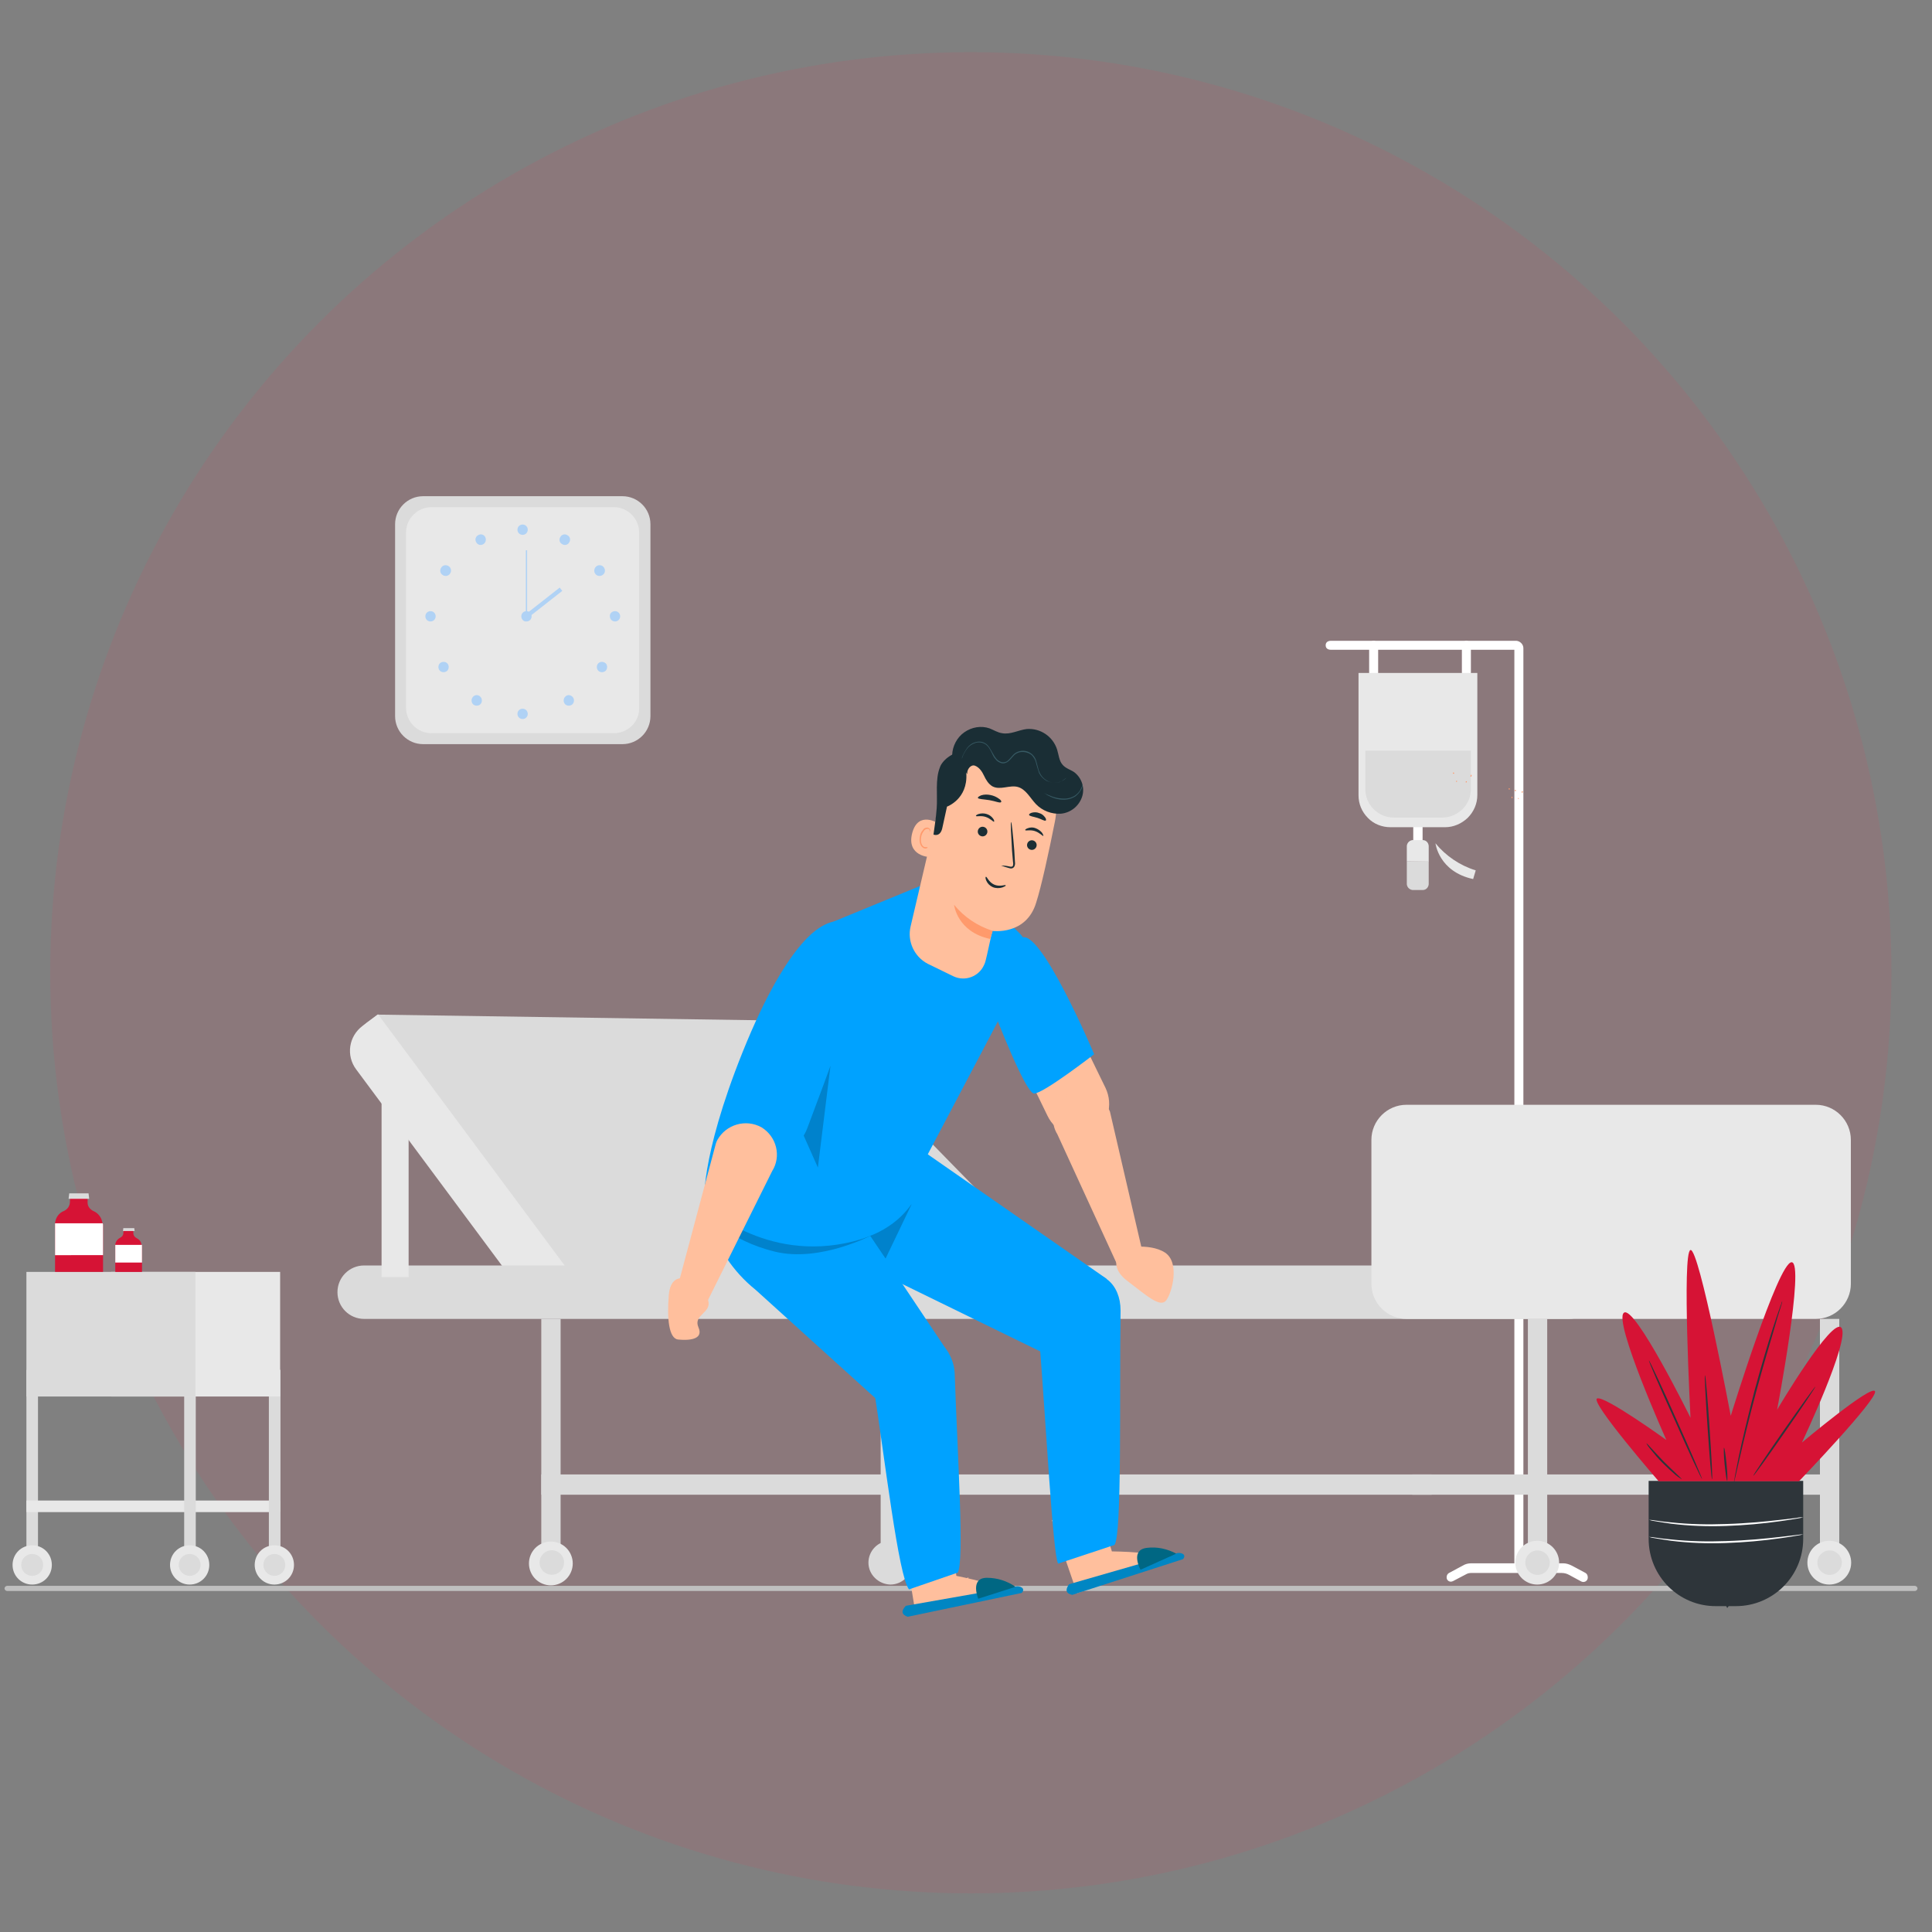 <?xml version="1.0" encoding="utf-8"?>
<!-- Generator: Adobe Illustrator 25.0.0, SVG Export Plug-In . SVG Version: 6.00 Build 0)  -->
<svg version="1.1" id="Layer_1" xmlns="http://www.w3.org/2000/svg" xmlns:xlink="http://www.w3.org/1999/xlink" x="0px" y="0px"
	 viewBox="0 0 600 600" style="enable-background:new 0 0 600 600;" xml:space="preserve">
<rect x="0" y="0" width="600" height="600" fill="#808080" stroke="none"/>
<style type="text/css">
	.st0{opacity:9.000000e-02;fill:#FF3556;enable-background:new    ;}
	.st1{fill:#FFFFFF;}
	.st2{fill:#DBDBDB;}
	.st3{fill:#E8E8E8;}
	.st4{fill:#FF9A6C;}
	.st5{fill:#BFBFBF;}
	.st6{fill:#B0D2F5;}
	.st7{fill:#D61335;}
	.st8{fill:#FFBF9D;}
	.st9{fill:#00A2FF;}
	.st10{opacity:0.2;enable-background:new    ;}
	.st11{fill:#1A2E35;}
	.st12{fill:#375A64;}
	.st13{fill:#0086C3;}
	.st14{fill:#006783;}
	.st15{fill:#2E353A;}
</style>
<circle class="st0" cx="301.5" cy="302.1" r="285.9"/>
<g>
	<path class="st1" d="M426.6,210.8c-0.8,0-1.4-0.9-1.4-1.9V201c0-1.1,0.6-2,1.4-2s1.4,0.9,1.4,2v7.8
		C428.1,209.9,427.4,210.8,426.6,210.8z"/>
	<path class="st1" d="M455.4,210.8c-0.8,0-1.4-0.9-1.4-1.9V201c0-1.1,0.6-2,1.4-2s1.4,0.9,1.4,2v7.8
		C456.8,209.9,456.2,210.8,455.4,210.8z"/>
	<path class="st1" d="M440.3,263.1c-0.8,0-1.4-1-1.4-2.2v-6.6h2.9v6.6C441.8,262.1,441.1,263.1,440.3,263.1z"/>
	<path class="st2" d="M443.7,274.2c0.1,1.1-0.6,2.1-1.7,2.2h-3.4c-1.1-0.2-1.8-1.1-1.7-2.2v-6.7l6.8-0.1L443.7,274.2L443.7,274.2z"
		/>
	<path class="st3" d="M442,260.9h-3.4c-1.1,0.2-1.8,1.1-1.7,2.2v4.4h6.8v-4.4C443.8,262,443.1,261,442,260.9z"/>
	<path class="st3" d="M458.8,209v37.9c0,2.7-1.1,5.2-3,7.1l0,0c-1.9,1.8-4.4,2.9-7,2.9h-17c-2.6,0-5.2-1-7-2.9l0,0
		c-1.9-1.9-2.9-4.4-2.9-7v-38H458.8z"/>
	<path class="st2" d="M456.8,233.1V245c0,2.4-0.9,4.6-2.6,6.3l0,0c-1.7,1.6-3.9,2.6-6.2,2.6h-15.1c-2.4,0-4.6-0.9-6.3-2.6l0,0
		c-1.7-1.7-2.6-3.9-2.6-6.3v-11.9H456.8z"/>
	<path class="st1" d="M492.4,488.5l-4.3-2.3c-0.8-0.4-1.7-0.7-2.6-0.7h-12.4V201.3c0-1.2-1-2.2-2.2-2.3h-57.5
		c-1.2,0-1.7,0.6-1.7,1.4s0.5,1.4,1.7,1.4h56.9v283.7h-13.4c-0.9,0-1.8,0.2-2.6,0.7l-4.3,2.3c-0.7,0.4-0.9,1.3-0.6,2
		c0.3,0.5,0.7,0.7,1.2,0.7c0.2,0,0.5-0.1,0.7-0.2l4.2-2.2c0.4-0.2,0.9-0.3,1.4-0.3H485c0.8,0,1.6,0.2,2.3,0.6l3.7,2
		c0.2,0.1,0.4,0.2,0.7,0.2l0,0c0.8,0,1.4-0.6,1.4-1.4C493.1,489.3,492.9,488.8,492.4,488.5z"/>
	<path class="st3" d="M458.3,270.3c-4.9-1.5-9.3-4.5-12.5-8.4c0,0,1,8.8,11.7,11.1L458.3,270.3z"/>
	<path class="st4" d="M451.4,240.3c-0.1,0-0.2-0.1-0.2-0.2c0-0.1,0.1-0.2,0.2-0.2l0,0c0.1,0,0.2,0.1,0.2,0.2l0,0
		C451.6,240.3,451.5,240.3,451.4,240.3L451.4,240.3z"/>
	<path class="st4" d="M456.8,241.2c-0.1,0-0.2-0.2-0.1-0.3s0.1-0.3,0.2-0.3s0.2,0.2,0.1,0.3C457,241.1,456.9,241.2,456.8,241.2z"/>
	<path class="st4" d="M452.3,242.8c-0.1,0-0.2-0.1-0.1-0.2c0-0.1,0.1-0.1,0.2-0.1s0.2,0.1,0.1,0.2S452.4,242.8,452.3,242.8z"/>
	<path class="st4" d="M455.3,243c-0.1,0-0.2-0.1-0.1-0.2c0-0.1,0.1-0.2,0.2-0.2s0.2,0.1,0.1,0.3C455.6,242.9,455.5,243,455.3,243
		C455.4,243,455.3,243,455.3,243z"/>
	<path class="st4" d="M470.6,245.7c-0.1,0-0.2-0.1-0.2-0.2c0-0.1,0.1-0.2,0.2-0.2s0.2,0.1,0.2,0.2
		C470.8,245.7,470.7,245.7,470.6,245.7z"/>
	<path class="st4" d="M472.7,246.2c-0.1,0-0.2-0.2-0.1-0.3c0-0.1,0.1-0.2,0.2-0.2s0.2,0.2,0.1,0.3
		C472.9,246.1,472.8,246.2,472.7,246.2z"/>
	<path class="st4" d="M468.7,245.2c-0.1,0-0.2-0.1-0.2-0.2c0-0.1,0.1-0.2,0.2-0.2s0.2,0.1,0.2,0.2l0,0
		C468.9,245.2,468.8,245.2,468.7,245.2L468.7,245.2z"/>
	<path class="st4" d="M469.6,247.9c-0.1,0-0.2-0.1-0.2-0.3c0-0.1,0.1-0.2,0.1-0.2c0.1,0,0.2,0.1,0.2,0.2l0,0
		C469.8,247.7,469.7,247.8,469.6,247.9z"/>
	<path class="st4" d="M471.5,248.1c-0.1,0-0.1-0.2-0.1-0.2c0.1-0.1,0.2-0.1,0.2,0l0,0c0.1,0,0.1,0.2,0.1,0.2
		S471.6,248.1,471.5,248.1z"/>
</g>
<g>
	<path class="st5" d="M594.7,494.1H2.2c-0.4,0-0.8-0.4-0.8-0.8l0,0c0-0.4,0.4-0.8,0.8-0.8h592.5c0.4,0,0.8,0.4,0.8,0.8l0,0
		C595.5,493.7,595.1,494.1,594.7,494.1z"/>
	<g>
		<path class="st2" d="M193.3,231.1h-61.9c-4.8,0-8.7-3.9-8.7-8.7v-59.6c0-4.8,3.9-8.7,8.7-8.7h61.9c4.8,0,8.7,3.9,8.7,8.7v59.6
			C202,227.2,198.1,231.1,193.3,231.1z"/>
		<path class="st3" d="M190.6,227.7H134c-4.4,0-7.9-3.6-7.9-7.9v-54.4c0-4.4,3.6-7.9,7.9-7.9h56.6c4.4,0,7.9,3.6,7.9,7.9v54.4
			C198.6,224.2,195,227.7,190.6,227.7z"/>
		<g>
			<g>
				<path class="st6" d="M160.7,164.5c0-0.9,0.7-1.6,1.6-1.6s1.6,0.7,1.6,1.6s-0.7,1.6-1.6,1.6S160.7,165.4,160.7,164.5z"/>
				<path class="st6" d="M174,166.8c0.4-0.8,1.4-1.1,2.2-0.6c0.8,0.4,1.1,1.4,0.6,2.2c-0.4,0.8-1.4,1.1-2.2,0.6
					C173.8,168.6,173.5,167.6,174,166.8z"/>
				<path class="st6" d="M185.3,175.8c0.8-0.5,1.8-0.3,2.3,0.5s0.3,1.8-0.5,2.3s-1.8,0.3-2.3-0.5S184.6,176.3,185.3,175.8z"/>
				<path class="st6" d="M191,189.8c0.9,0,1.6,0.7,1.6,1.6c0,0.9-0.7,1.6-1.6,1.6c-0.9,0-1.6-0.7-1.6-1.6
					C189.3,190.5,190.1,189.8,191,189.8z"/>
				<path class="st6" d="M188.1,206c0.6,0.6,0.6,1.7,0,2.3s-1.7,0.6-2.3,0s-0.6-1.7,0-2.3C186.4,205.4,187.4,205.4,188.1,206z"/>
				<path class="st6" d="M177.8,216.4c0.6,0.6,0.6,1.7,0,2.3s-1.7,0.6-2.3,0s-0.6-1.7,0-2.3C176.1,215.7,177.1,215.7,177.8,216.4z"
					/>
				<path class="st6" d="M160.7,221.7c0-0.9,0.7-1.6,1.6-1.6s1.6,0.7,1.6,1.6c0,0.9-0.7,1.6-1.6,1.6S160.7,222.6,160.7,221.7z"/>
			</g>
			<g>
				<path class="st6" d="M150.7,166.8c-0.4-0.8-1.4-1.1-2.2-0.6c-0.8,0.4-1.1,1.4-0.6,2.2c0.4,0.8,1.4,1.1,2.2,0.6
					C150.8,168.6,151.1,167.6,150.7,166.8z"/>
				<path class="st6" d="M139.3,175.8c-0.8-0.5-1.8-0.3-2.3,0.5s-0.3,1.8,0.5,2.3s1.8,0.3,2.3-0.5S140.1,176.3,139.3,175.8z"/>
				<path class="st6" d="M133.7,189.8c-0.9,0-1.6,0.7-1.6,1.6c0,0.9,0.7,1.6,1.6,1.6s1.6-0.7,1.6-1.6S134.6,189.8,133.7,189.8z"/>
				<path class="st6" d="M136.6,206c-0.6,0.6-0.6,1.7,0,2.3s1.7,0.6,2.3,0s0.6-1.7,0-2.3S137.2,205.4,136.6,206z"/>
				<path class="st6" d="M146.9,216.4c-0.6,0.6-0.6,1.7,0,2.3s1.7,0.6,2.3,0s0.6-1.7,0-2.3C148.6,215.7,147.5,215.7,146.9,216.4z"/>
			</g>
		</g>
		<g>
			<path class="st6" d="M161.9,191.4c0-0.9,0.7-1.6,1.6-1.6c0.9,0,1.6,0.7,1.6,1.6c0,0.9-0.7,1.6-1.6,1.6
				C162.6,193.1,161.9,192.3,161.9,191.4z"/>
			<g>
				<rect x="163.3" y="170.9" class="st6" width="0.4" height="20.5"/>
			</g>
			<g>
				
					<rect x="161.9" y="186.5" transform="matrix(0.787 -0.617 0.617 0.787 -79.528 144.113)" class="st6" width="13.8" height="1.3"/>
			</g>
		</g>
	</g>
	<g>
		<path class="st2" d="M331.8,398.5H179.6l-66.7-66c-4.3-4.2-3.8-11.3,1-14.9l3.4-2.5l134.9,2L331.8,398.5z"/>
		<path class="st3" d="M180.7,400.2l-12.6,9.3l-57.5-77.4c-3.2-4.3-2.3-10.3,2-13.5l4.8-3.6L180.7,400.2z"/>
		<path class="st2" d="M113.1,409.6h374.1c4.6,0,8.3-3.7,8.3-8.3l0,0c0-4.6-3.7-8.3-8.3-8.3H113.1c-4.6,0-8.3,3.7-8.3,8.3l0,0
			C104.8,405.9,108.5,409.6,113.1,409.6z"/>
		<rect x="168.1" y="409.6" class="st2" width="6" height="75.7"/>
		<rect x="565.2" y="409.6" class="st2" width="6" height="75.7"/>
		<rect x="474.5" y="409.6" class="st2" width="6" height="75.7"/>
		<rect x="273.5" y="409.6" class="st2" width="6" height="75.7"/>
		<rect x="168.1" y="457.9" class="st2" width="276.5" height="6.3"/>
		<rect x="438.6" y="457.9" class="st2" width="132.5" height="6.3"/>
		<g>
			
				<ellipse transform="matrix(0.922 -0.388 0.388 0.922 -174.978 104.484)" class="st3" cx="171.1" cy="485.3" rx="6.8" ry="6.8"/>
			
				<ellipse transform="matrix(2.626760e-02 -1 1 2.626760e-02 -318.426 643.706)" class="st2" cx="171.2" cy="485.3" rx="3.8" ry="3.8"/>
		</g>
		<g>
			<path class="st2" d="M269.7,485.3c0-3.7,3-6.8,6.8-6.8c3.7,0,6.8,3,6.8,6.8c0,3.7-3,6.8-6.8,6.8C272.8,492,269.7,489,269.7,485.3
				z"/>
			<ellipse class="st2" cx="276.6" cy="485.3" rx="3.8" ry="3.8"/>
		</g>
		<g>
			<ellipse class="st3" cx="477.4" cy="485.3" rx="6.8" ry="6.8"/>
			<path class="st2" d="M473.7,485.3c0-2.1,1.7-3.8,3.8-3.8s3.8,1.7,3.8,3.8c0,2.1-1.7,3.8-3.8,3.8S473.7,487.4,473.7,485.3z"/>
		</g>
		<g>
			<ellipse class="st3" cx="568.1" cy="485.3" rx="6.8" ry="6.8"/>
			<path class="st2" d="M564.4,485.3c0-2.1,1.7-3.8,3.8-3.8s3.8,1.7,3.8,3.8c0,2.1-1.7,3.8-3.8,3.8
				C566.1,489.1,564.4,487.4,564.4,485.3z"/>
		</g>
		<polygon class="st3" points="118.5,328.1 118.5,396.6 126.9,396.6 126.9,337.5 		"/>
		<path class="st3" d="M563.9,409.6H436.8c-6,0-10.9-4.9-10.9-10.9V354c0-6,4.9-10.9,10.9-10.9h127.1c6,0,10.9,4.9,10.9,10.9v44.7
			C574.8,404.7,569.9,409.6,563.9,409.6z"/>
	</g>
	<g>
		<g>
			<rect x="8.2" y="425.4" class="st2" width="3.6" height="57.1"/>
			<rect x="8.2" y="466" class="st3" width="78.8" height="3.6"/>
			<rect x="83.5" y="425.4" class="st2" width="3.6" height="57.1"/>
			<rect x="57.2" y="425.4" class="st2" width="3.6" height="57.1"/>
			<g>
				<path class="st3" d="M3.9,486c0-3.4,2.7-6.1,6.1-6.1s6.1,2.7,6.1,6.1s-2.7,6.1-6.1,6.1S3.9,489.4,3.9,486z"/>
				<path class="st2" d="M6.6,486c0-1.9,1.5-3.4,3.4-3.4s3.4,1.5,3.4,3.4s-1.5,3.4-3.4,3.4S6.6,487.9,6.6,486z"/>
			</g>
			<g>
				<path class="st3" d="M52.8,486c0-3.4,2.7-6.1,6.1-6.1c3.4,0,6.1,2.7,6.1,6.1s-2.7,6.1-6.1,6.1C55.6,492.1,52.8,489.4,52.8,486z"
					/>
				<path class="st2" d="M55.5,486c0-1.9,1.5-3.4,3.4-3.4s3.4,1.5,3.4,3.4s-1.5,3.4-3.4,3.4C57.1,489.4,55.5,487.9,55.5,486z"/>
			</g>
			<g>
				<path class="st3" d="M79.1,486c0-3.4,2.7-6.1,6.1-6.1s6.1,2.7,6.1,6.1s-2.7,6.1-6.1,6.1C81.9,492.1,79.1,489.4,79.1,486z"/>
				<path class="st2" d="M81.8,486c0-1.9,1.5-3.4,3.4-3.4s3.4,1.5,3.4,3.4s-1.5,3.4-3.4,3.4C83.4,489.4,81.8,487.9,81.8,486z"/>
			</g>
			<rect x="34.5" y="395" class="st3" width="52.5" height="38.7"/>
			<rect x="8.2" y="395" class="st2" width="52.5" height="38.7"/>
		</g>
		<g>
			<path class="st7" d="M32,380.3V395H17.1v-14.8c0-0.1,0-0.3,0-0.4c0.2-1.7,1.2-3.1,2.7-3.7c1.1-0.5,1.8-1.4,1.9-2.6l0.1-2.1h5.4
				v2.1c0,1.2,0.8,2.1,1.8,2.6c1.5,0.6,2.6,2.1,2.8,3.7C31.9,380,32,380.1,32,380.3z"/>
			<polygon class="st2" points="27.7,372.3 21.3,372.3 21.5,370.6 27.5,370.6 			"/>
			<path class="st1" d="M32,380.3v9.5H17.1v-9.5c0-0.1,0-0.3,0-0.4h14.8C31.9,380,32,380.1,32,380.3z"/>
		</g>
		<g>
			<path class="st7" d="M44.1,386.8v8.2h-8.3v-8.3c0-0.1,0-0.2,0-0.2c0.1-0.9,0.7-1.7,1.5-2.1c0.6-0.3,1-0.8,1-1.4l0.1-1.2h3v1.2
				c0,0.6,0.4,1.2,1,1.5c0.8,0.4,1.5,1.1,1.5,2.1C44.1,386.6,44.1,386.7,44.1,386.8z"/>
			<polygon class="st2" points="41.8,382.3 38.2,382.3 38.3,381.4 41.7,381.4 			"/>
			<path class="st1" d="M44.1,386.8v5.3h-8.3v-5.3c0-0.1,0-0.2,0-0.2h8.3C44.1,386.6,44.1,386.7,44.1,386.8z"/>
		</g>
	</g>
	<polygon class="st1" points="317.4,266.3 318.1,271.2 319.6,271.2 320.1,266.3 	"/>
	<path class="st2" d="M264.4,368.6L264.4,368.6c-0.4-0.7-0.2-1.6,0.5-1.9l2.5-1.5c0.7-0.4,1.6-0.2,1.9,0.5l0,0
		c0.4,0.7,0.2,1.6-0.5,1.9l-2.5,1.5C265.6,369.5,264.7,369.3,264.4,368.6z"/>
</g>
<g>
	<path class="st8" d="M295.2,474.1l1.8,15.3c0,0,16.2,3.1,16.9,5.9l-29.7,5l-3.9-23.8L295.2,474.1z"/>
	<path class="st8" d="M300.8,490c0.1,0.1-0.5,0.5-0.9,1.2s-0.4,1.4-0.6,1.4c-0.1,0-0.4-0.8,0.1-1.6
		C299.9,490.1,300.7,489.8,300.8,490z"/>
	<path class="st8" d="M340.9,467l4.4,14.8c0,0,16.5,0.1,17.6,2.8l-28.4,10.2l-7.8-22.7L340.9,467z"/>
	<path class="st8" d="M323.5,297.2c-2.6-5.4-8.8-7.9-13.7-5.5c-3.7,1.9-5.9,5.9-5.4,10c0.1,1.4,0.5,2.8,1.1,4.1l19.8,40.7
		c2.6,5.4,8.8,7.9,13.7,5.5c5-2.4,6.9-8.8,4.3-14.2L323.5,297.2z"/>
	<polygon class="st9" points="250.4,384.2 328.6,422.4 343.6,397.1 272.2,347.4 	"/>
	<path class="st9" d="M335,396.2L335,396.2c-7.5,2.5-13.3,11.9-12.2,20.1c2,25.3,4.2,66.6,5.8,69.3l17.5-5.8
		c2.4-3.1,1.5-46.2,1.9-72.8C348,398.7,342.1,393.8,335,396.2z"/>
	<polygon class="st10" points="275,390.9 283.1,374 268.9,382.1 	"/>
	<path class="st9" d="M218.8,374l1.2,4.3c2.4,8.8,7.6,16.6,14.7,22.3l37.8,34.2l22.1-14.6l-43.8-65.5L218.8,374z"/>
	<path class="st9" d="M279.7,414.5L279.7,414.5c-6.1,2.1-9.8,8.4-8.6,14.8c3.8,24.4,7.9,60.1,11.2,64.3l15.1-5.2
		c2.2-3-0.1-37.5-0.9-61.5C296.3,418,287.9,411.8,279.7,414.5z"/>
	<path class="st10" d="M219.7,377.2c0,0,6.6,8,20.9,11.5c14.3,3.5,30.7-5.4,30.7-5.4l-52.5-9.1L219.7,377.2z"/>
	<path class="st9" d="M296.8,270.6l-40.6,16.7c0,0-10.7,2.4-25.6,39.5c-13.4,33.4-11.9,47.4-11.9,47.4s18.8,18.3,46.4,11.3
		c23.6-6,22.6-26.2,22.6-26.2l31.5-59.7c0.9-3.6-0.1-7.4-2.8-10L296.8,270.6z"/>
	<polygon class="st10" points="254,362.6 257.9,331.1 245.3,343 	"/>
	<path class="st9" d="M263.7,286.6c-5.1-1.9-11,1.3-13.1,7l-13.2,36.2l-5.2,13.9c-2.1,5.7,0.3,11.9,5.4,13.7s11-1.3,13.1-7l5.2-13.9
		l13.2-36.2c0.5-1.4,0.8-2.8,0.8-4.3C269.9,291.8,267.6,288,263.7,286.6z"/>
	<path class="st8" d="M236.5,350.1c-4.9-2.7-11-0.9-13.7,3.9c-0.2,0.4-0.4,0.8-0.5,1.2L209.8,402l8.5,4.9l21.5-43.2
		C242.7,359.1,241.2,353,236.5,350.1C236.5,350.2,236.5,350.1,236.5,350.1z"/>
	<g>
		<path class="st8" d="M327.6,255.2c2.1-10.3-3.8-20.5-13.5-23.6l-1-0.3c-10.6-2.6-18.7,5.3-20.9,16.3l-9.4,40.1
			c-1.1,4.6,1.1,9.4,5.3,11.6l8,3.9c3.6,1.7,7.9,0.1,9.5-3.5c0.2-0.4,0.4-0.9,0.5-1.4c0.4-1.4,1.6-7.3,2.1-9.2l0,0
			c0,0,10.5,1.5,13.6-8.8C323.4,275.3,325.7,264.8,327.6,255.2z"/>
	</g>
	<path class="st4" d="M308.3,289.1c-4.7-1.5-8.9-4.3-12-8.1c0,0,0.9,8.4,11.2,10.6L308.3,289.1z"/>
	<path class="st11" d="M321.9,262.8c-0.2,0.8-1,1.3-1.8,1.1c-0.8-0.2-1.3-1-1.1-1.8c0.2-0.8,1-1.3,1.8-1.1l0,0
		C321.6,261.2,322.1,262,321.9,262.8z"/>
	<path class="st11" d="M324,259.6c-0.2,0.1-1.1-1-2.6-1.5s-2.9,0-3-0.3c-0.1-0.1,0.2-0.4,0.8-0.6c0.8-0.3,1.7-0.3,2.4,0
		c0.8,0.3,1.5,0.8,2,1.4C324,259.2,324.1,259.6,324,259.6z"/>
	<path class="st11" d="M306.6,258.6c-0.2,0.8-1,1.3-1.8,1.1s-1.3-1-1.1-1.8c0.2-0.8,1-1.3,1.8-1.1l0,0
		C306.3,257,306.8,257.8,306.6,258.6L306.6,258.6z"/>
	<path class="st11" d="M308.7,255.2c-0.2,0.1-1.1-1-2.6-1.5s-2.9,0-3-0.3c-0.1-0.1,0.2-0.4,0.8-0.6c1.6-0.5,3.5,0,4.5,1.4
		C308.8,254.7,308.8,255.1,308.7,255.2z"/>
	<path class="st11" d="M310.9,268.8c0.9,0,1.8,0.1,2.6,0.3c0.4,0.1,0.8,0.1,1-0.1c0.2-0.4,0.2-0.9,0.1-1.3c-0.1-1.1-0.2-2.3-0.3-3.5
		c-0.3-4.9-0.5-8.9-0.3-8.9s0.6,4,1,8.9c0.1,1.2,0.1,2.4,0.2,3.5c0.1,0.6,0,1.1-0.3,1.6c-0.2,0.2-0.5,0.4-0.8,0.4
		c-0.2,0-0.5,0-0.7-0.1C312.6,269.4,311.7,269.1,310.9,268.8z"/>
	<path class="st11" d="M310.9,249.1c-0.3,0.4-1.8-0.3-3.6-0.6s-3.5-0.3-3.6-0.7c-0.1-0.2,0.3-0.5,1-0.8c0.9-0.3,1.9-0.3,2.9-0.1
		s1.9,0.6,2.7,1.2C310.8,248.4,311.1,248.9,310.9,249.1z"/>
	<path class="st11" d="M324.8,254.8c-0.4,0.3-1.3-0.4-2.6-0.8c-1.3-0.4-2.4-0.5-2.6-0.9c-0.1-0.2,0.2-0.5,0.8-0.7
		c0.8-0.2,1.6-0.2,2.3,0.1c0.8,0.2,1.4,0.7,1.9,1.4C324.9,254.3,324.9,254.7,324.8,254.8z"/>
	<path class="st8" d="M291.5,255.8c-0.1-0.1-6.3-4.2-8.2,2.9c-1.9,7.2,5.5,7.6,5.6,7.4S291.5,255.8,291.5,255.8z"/>
	<path class="st4" d="M288.1,263c0,0-0.1,0.1-0.4,0.1s-0.6,0-0.9-0.2c-0.7-0.5-1-1.8-0.7-3.1c0.1-0.6,0.4-1.2,0.8-1.7
		c0.2-0.4,0.7-0.7,1.2-0.7c0.3,0,0.6,0.2,0.6,0.5c0,0.2,0,0.4,0,0.4s0.2-0.1,0.2-0.4c0-0.2,0-0.4-0.2-0.5c-0.1-0.2-0.4-0.3-0.6-0.4
		c-0.6,0-1.2,0.2-1.5,0.8c-0.5,0.5-0.8,1.2-0.9,1.9c-0.3,1.5,0,3,1,3.6c0.3,0.2,0.8,0.3,1.2,0.1C288.1,263.1,288.1,263,288.1,263z"
		/>
	<path class="st11" d="M302.1,236.1l28.5,9.5c-0.4-2.3-1.3-4.5-2.8-6.3c-2.8-4.1-6.9-7.2-11.6-8.8c-4.7-1.5-15.9,1.4-20.2,3.7
		c-3.5,1.8-4.1,4.1-4.1,4.1c-1.5,3.7-0.7,8.7-1,12.7c-0.1,2.1-1,8.2-1,8.2l0,0c1.6,0.5,2.5-0.6,2.8-2.3l1.4-6.4c0,0,6.5-2.3,6-10.3
		C300,239.5,299.9,236.6,302.1,236.1z"/>
	<path class="st11" d="M295.7,234.5c0.1-2.8,1.5-5.5,3.8-7.1s5.2-2.1,7.8-1.2c1.3,0.5,2.5,1.3,3.9,1.5c2.6,0.5,5.1-1,7.7-1.3
		c4.2-0.3,8.1,2.3,9.4,6.4c0.5,1.6,0.6,3.5,1.7,4.7c0.9,1.1,2.4,1.5,3.6,2.3c2.4,1.8,3.4,5,2.4,7.8s-3.5,4.8-6.5,5.1
		c-2.9,0.2-5.8-0.9-7.8-3c-1.8-1.9-3.1-4.6-5.6-5.3s-5.5,1.1-7.9-0.2c-1.2-0.7-2-2-2.6-3.3s-1.5-2.6-2.8-3.1s-2.6,1.2-2.4,2.6
		L295.7,234.5"/>
	<path class="st12" d="M331.1,241.6C331,241.7,331,241.7,331.1,241.6c-0.2,0.2-0.2,0.3-0.3,0.3c-0.3,0.3-0.7,0.5-1.2,0.8
		c-0.5,0.2-1.2,0.4-1.9,0.4c-0.9,0-1.8-0.2-2.7-0.6c-1-0.6-1.8-1.4-2.3-2.4c-0.4-1.2-0.8-2.5-1.1-3.7c-0.2-0.6-0.6-1.2-1-1.7
		c-0.5-0.5-1.1-0.8-1.8-1c-0.7-0.2-1.4-0.2-2.1-0.1c-0.7,0.2-1.4,0.5-1.9,1.1c-0.5,0.5-1,1.2-1.6,1.7s-1.4,0.8-2.2,0.6
		c-0.7-0.2-1.4-0.6-1.8-1.2c-0.5-0.5-0.8-1.1-1.1-1.8c-0.6-1.2-1.2-2.4-2.3-3c-0.9-0.5-2.1-0.6-3.1-0.2c-0.8,0.3-1.6,0.8-2.2,1.5
		c-0.4,0.5-0.8,1.1-1.1,1.7c-0.3,0.5-0.4,0.9-0.5,1.2c-0.1,0.1-0.1,0.3-0.2,0.4c0,0,0,0,0-0.1s0.1-0.2,0.1-0.3
		c0.1-0.4,0.3-0.8,0.5-1.2c0.3-0.6,0.7-1.2,1.1-1.8c0.6-0.7,1.3-1.3,2.2-1.6c1.1-0.4,2.3-0.4,3.3,0.2c1.1,0.6,1.7,1.9,2.4,3.1
		c0.3,0.6,0.7,1.2,1.1,1.7s1,0.9,1.7,1.1c0.7,0.1,1.4,0,1.9-0.5c0.6-0.5,1-1.1,1.6-1.7c0.5-0.6,1.2-1,2-1.2c2.3-0.6,4.6,0.8,5.2,3
		c0.4,1.3,0.6,2.6,1.1,3.7c0.5,1,1.2,1.8,2.2,2.4c0.8,0.5,1.7,0.7,2.5,0.7c0.7,0,1.3-0.2,2-0.4C330.1,242.3,330.6,242,331.1,241.6z"
		/>
	<path class="st12" d="M336.2,243.4c0,0.2,0,0.4,0,0.6c-0.1,0.5-0.3,1.1-0.6,1.5c-0.4,0.7-1,1.3-1.6,1.8c-0.8,0.5-1.8,0.9-2.8,1
		c-1.8,0.2-3.6-0.2-5.2-1c-0.5-0.2-1-0.5-1.4-0.8c-0.2-0.1-0.3-0.2-0.5-0.3c0,0,0.7,0.4,2,0.9c1.6,0.7,3.3,1,5.1,0.9
		c0.9-0.1,1.8-0.4,2.6-0.9c0.6-0.4,1.2-1,1.6-1.6C335.8,244.7,336.1,244.1,336.2,243.4z"/>
	<path class="st11" d="M306.2,272.3c0.3-0.1,0.8,1.6,2.5,2.4c1.7,0.8,3.5,0,3.6,0.2c0.1,0.3-0.3,0.4-1,0.7c-0.9,0.3-2.1,0.3-3-0.1
		c-0.9-0.4-1.6-1.1-2-2C306,272.8,306,272.3,306.2,272.3z"/>
	<path class="st8" d="M331.7,339.9c-4.3,2.3-5.9,7.6-3.6,11.9c0.1,0.1,0.1,0.2,0.2,0.3l18.5,40.3l7.9-4.1l-10-43.1
		C342.6,340,336.5,337.4,331.7,339.9z"/>
	<path class="st9" d="M309,314.9c0,0,9.4,24.5,12.1,24.7s18.7-12.2,18.7-12.2s-17.1-40.5-22.8-36C314.7,293.1,309,314.9,309,314.9z"
		/>
	<path class="st13" d="M333,495.3c-1.9-0.4-2.3-1.5-1-3.3l33.3-9.6c1.2-0.4,3.4,0.2,2.1,1.8L333,495.3z"/>
	<path class="st14" d="M365.3,482.5c-2.8-1.5-6-2.2-9.1-1.8c-5.4,0.6-2,6.8-2,6.8L365.3,482.5z"/>
	<path class="st13" d="M281.9,502.1c-1.8-0.6-2.2-1.7-0.6-3.4l34.1-6c1.2-0.3,3.3,0.5,1.9,2L281.9,502.1z"/>
	<path class="st14" d="M315.4,492.8c-2.6-1.8-5.7-2.8-8.9-2.8c-5.4,0-2.7,6.5-2.7,6.5L315.4,492.8z"/>
	<path class="st8" d="M213.5,397.3c0,0-5.2-2.3-5.8,4.9c-0.6,7.2,0,13.5,2.9,13.8s8.1,0.2,6.3-3.8c-1.7-4,4.3-4.4,3-8.5
		C218.6,399.6,213.5,397.3,213.5,397.3z"/>
	<path class="st8" d="M348.1,387.7c0.1,1-4.4,5.2,2,10.1c6.4,4.9,10.3,8.4,12.1,6c1.8-2.4,4.3-11.7-0.4-14.8
		C356.9,385.8,348.1,387.7,348.1,387.7z"/>
</g>
<g id="freepik--Plant--inject-2" transform="translate(7.2, 0)">
	<path id="Path_90_" class="st15" d="M504.8,477.9v-18h48v18c0,11.6-9.4,20.9-20.9,20.9h-6.1C514.2,498.9,504.8,489.5,504.8,477.9
		L504.8,477.9z"/>
	<path id="Path_91_" class="st15" d="M504.8,460c0.2,0.2,0.4,0.5,0.5,0.8l1.5,2.2l5.3,8.3l17.2,27.3l0.1,0.2H529l16.7-27.5l5.1-8.3
		l1.4-2.2c0.2-0.3,0.3-0.5,0.5-0.8c-0.1,0.3-0.3,0.6-0.4,0.8c-0.3,0.6-0.8,1.3-1.3,2.3l-5,8.4L529.5,499l-0.3,0.4L529,499l-0.1-0.2
		l-17.1-27.4l-5.1-8.3l-1.4-2.3C505.1,460.5,505,460.2,504.8,460L504.8,460z"/>
	<path id="Path_96_" class="st7" d="M507.9,460c0,0-21.5-24.8-19.1-25.7c2.4-0.9,21.5,12.9,21.5,12.9s-16.5-36.8-13.2-39.5
		c3.3-2.7,20.7,32.6,20.7,32.6s-2.7-51.5,0-52.1c2.7-0.6,12.5,51.5,12.5,51.5S545,392,549.2,392c4.2,0-4.5,45.8-4.5,45.8
		s17.3-29.3,20-25.4c2.7,3.9-12.3,35.6-12.3,35.6s21.8-18.3,22.7-15.9S551.5,460,551.5,460H507.9z"/>
	<path id="Path_97_" class="st15" d="M504.9,422.5c0.1-0.1,4,8.1,8.5,18.3c4.6,10.2,8.1,18.5,8,18.5c-0.2,0.1-4-8.1-8.5-18.3
		C508.3,430.9,504.7,422.6,504.9,422.5z"/>
	<path id="Path_98_" class="st15" d="M522.3,427.1c0.2,0,0.8,7.2,1.4,16.1c0.6,8.9,1,16.1,0.8,16.2c-0.2,0.1-0.8-7.2-1.4-16.1
		C522.5,434.3,522.1,427.1,522.3,427.1z"/>
	<path id="Path_99_" class="st15" d="M546.3,404.1c0,0.2-0.1,0.4-0.1,0.6c-0.1,0.4-0.3,1-0.5,1.6c-0.5,1.5-1.1,3.5-1.8,6
		c-1.5,5.1-3.6,12.1-5.7,19.9c-2.1,7.8-3.8,14.9-5,20.1l-1.4,6.1l-0.4,1.7c0,0.2-0.1,0.4-0.2,0.6c0-0.2,0-0.4,0.1-0.6
		c0.1-0.4,0.2-1,0.3-1.7c0.3-1.5,0.7-3.6,1.2-6.1c1.1-5.2,2.8-12.3,4.8-20.1c2.1-7.8,4.2-14.8,5.8-19.8c0.8-2.5,1.5-4.5,2-5.9
		c0.2-0.6,0.4-1.2,0.6-1.6C546.1,404.4,546.2,404.2,546.3,404.1z"/>
	<path id="Path_100_" class="st15" d="M556.6,430.6c0.1,0.1-4.1,6.4-9.4,14c-5.3,7.6-9.7,13.8-9.9,13.7c-0.1-0.1,4.1-6.4,9.4-14
		C552.1,436.6,556.5,430.5,556.6,430.6z"/>
	<path id="Path_101_" class="st15" d="M515.1,459.4c-0.7-0.4-1.3-0.8-1.9-1.3c-1.4-1.2-2.8-2.5-4.1-3.8c-1.3-1.3-2.5-2.7-3.7-4.2
		c-0.5-0.6-1-1.2-1.3-1.9c0.1-0.1,2.4,2.6,5.4,5.7C512.6,457,515.2,459.3,515.1,459.4z"/>
	<path id="Path_102_" class="st15" d="M528.2,449.6c0.2,0,0.5,2.3,0.8,5.1s0.3,5.2,0.2,5.2c-0.2,0-0.5-2.3-0.8-5.1
		C528.1,451.9,528.1,449.6,528.2,449.6z"/>
	<path id="Path_103_" class="st1" d="M552.8,471.2c-0.6,0.2-1.2,0.3-1.9,0.4c-1.2,0.2-2.9,0.5-5.1,0.8c-5.6,0.8-11.3,1.3-17,1.5
		c-5.7,0.2-11.4,0-17-0.7c-2.2-0.3-3.9-0.6-5.1-0.8c-0.6-0.1-1.2-0.2-1.8-0.4c0.6,0,1.3,0.1,1.9,0.2c1.2,0.2,2.9,0.4,5.1,0.6
		c5.6,0.6,11.3,0.7,16.9,0.5c6.6-0.2,12.6-0.8,16.9-1.3l5.1-0.6C551.5,471.2,552.2,471.2,552.8,471.2z"/>
	<path id="Path_104_" class="st1" d="M552.8,476.5c-0.6,0.2-1.2,0.3-1.9,0.4c-1.2,0.2-2.9,0.5-5.1,0.8c-5.6,0.8-11.3,1.3-17,1.5
		c-5.7,0.2-11.4,0-17-0.7c-2.2-0.3-3.9-0.6-5.1-0.8c-0.6-0.1-1.2-0.2-1.8-0.4c0.6,0,1.3,0.1,1.9,0.2c1.2,0.2,2.9,0.4,5.1,0.6
		c5.6,0.6,11.3,0.7,16.9,0.5c6.6-0.2,12.6-0.8,16.9-1.3l5.1-0.6C551.5,476.6,552.2,476.5,552.8,476.5L552.8,476.5z"/>
</g>
</svg>
